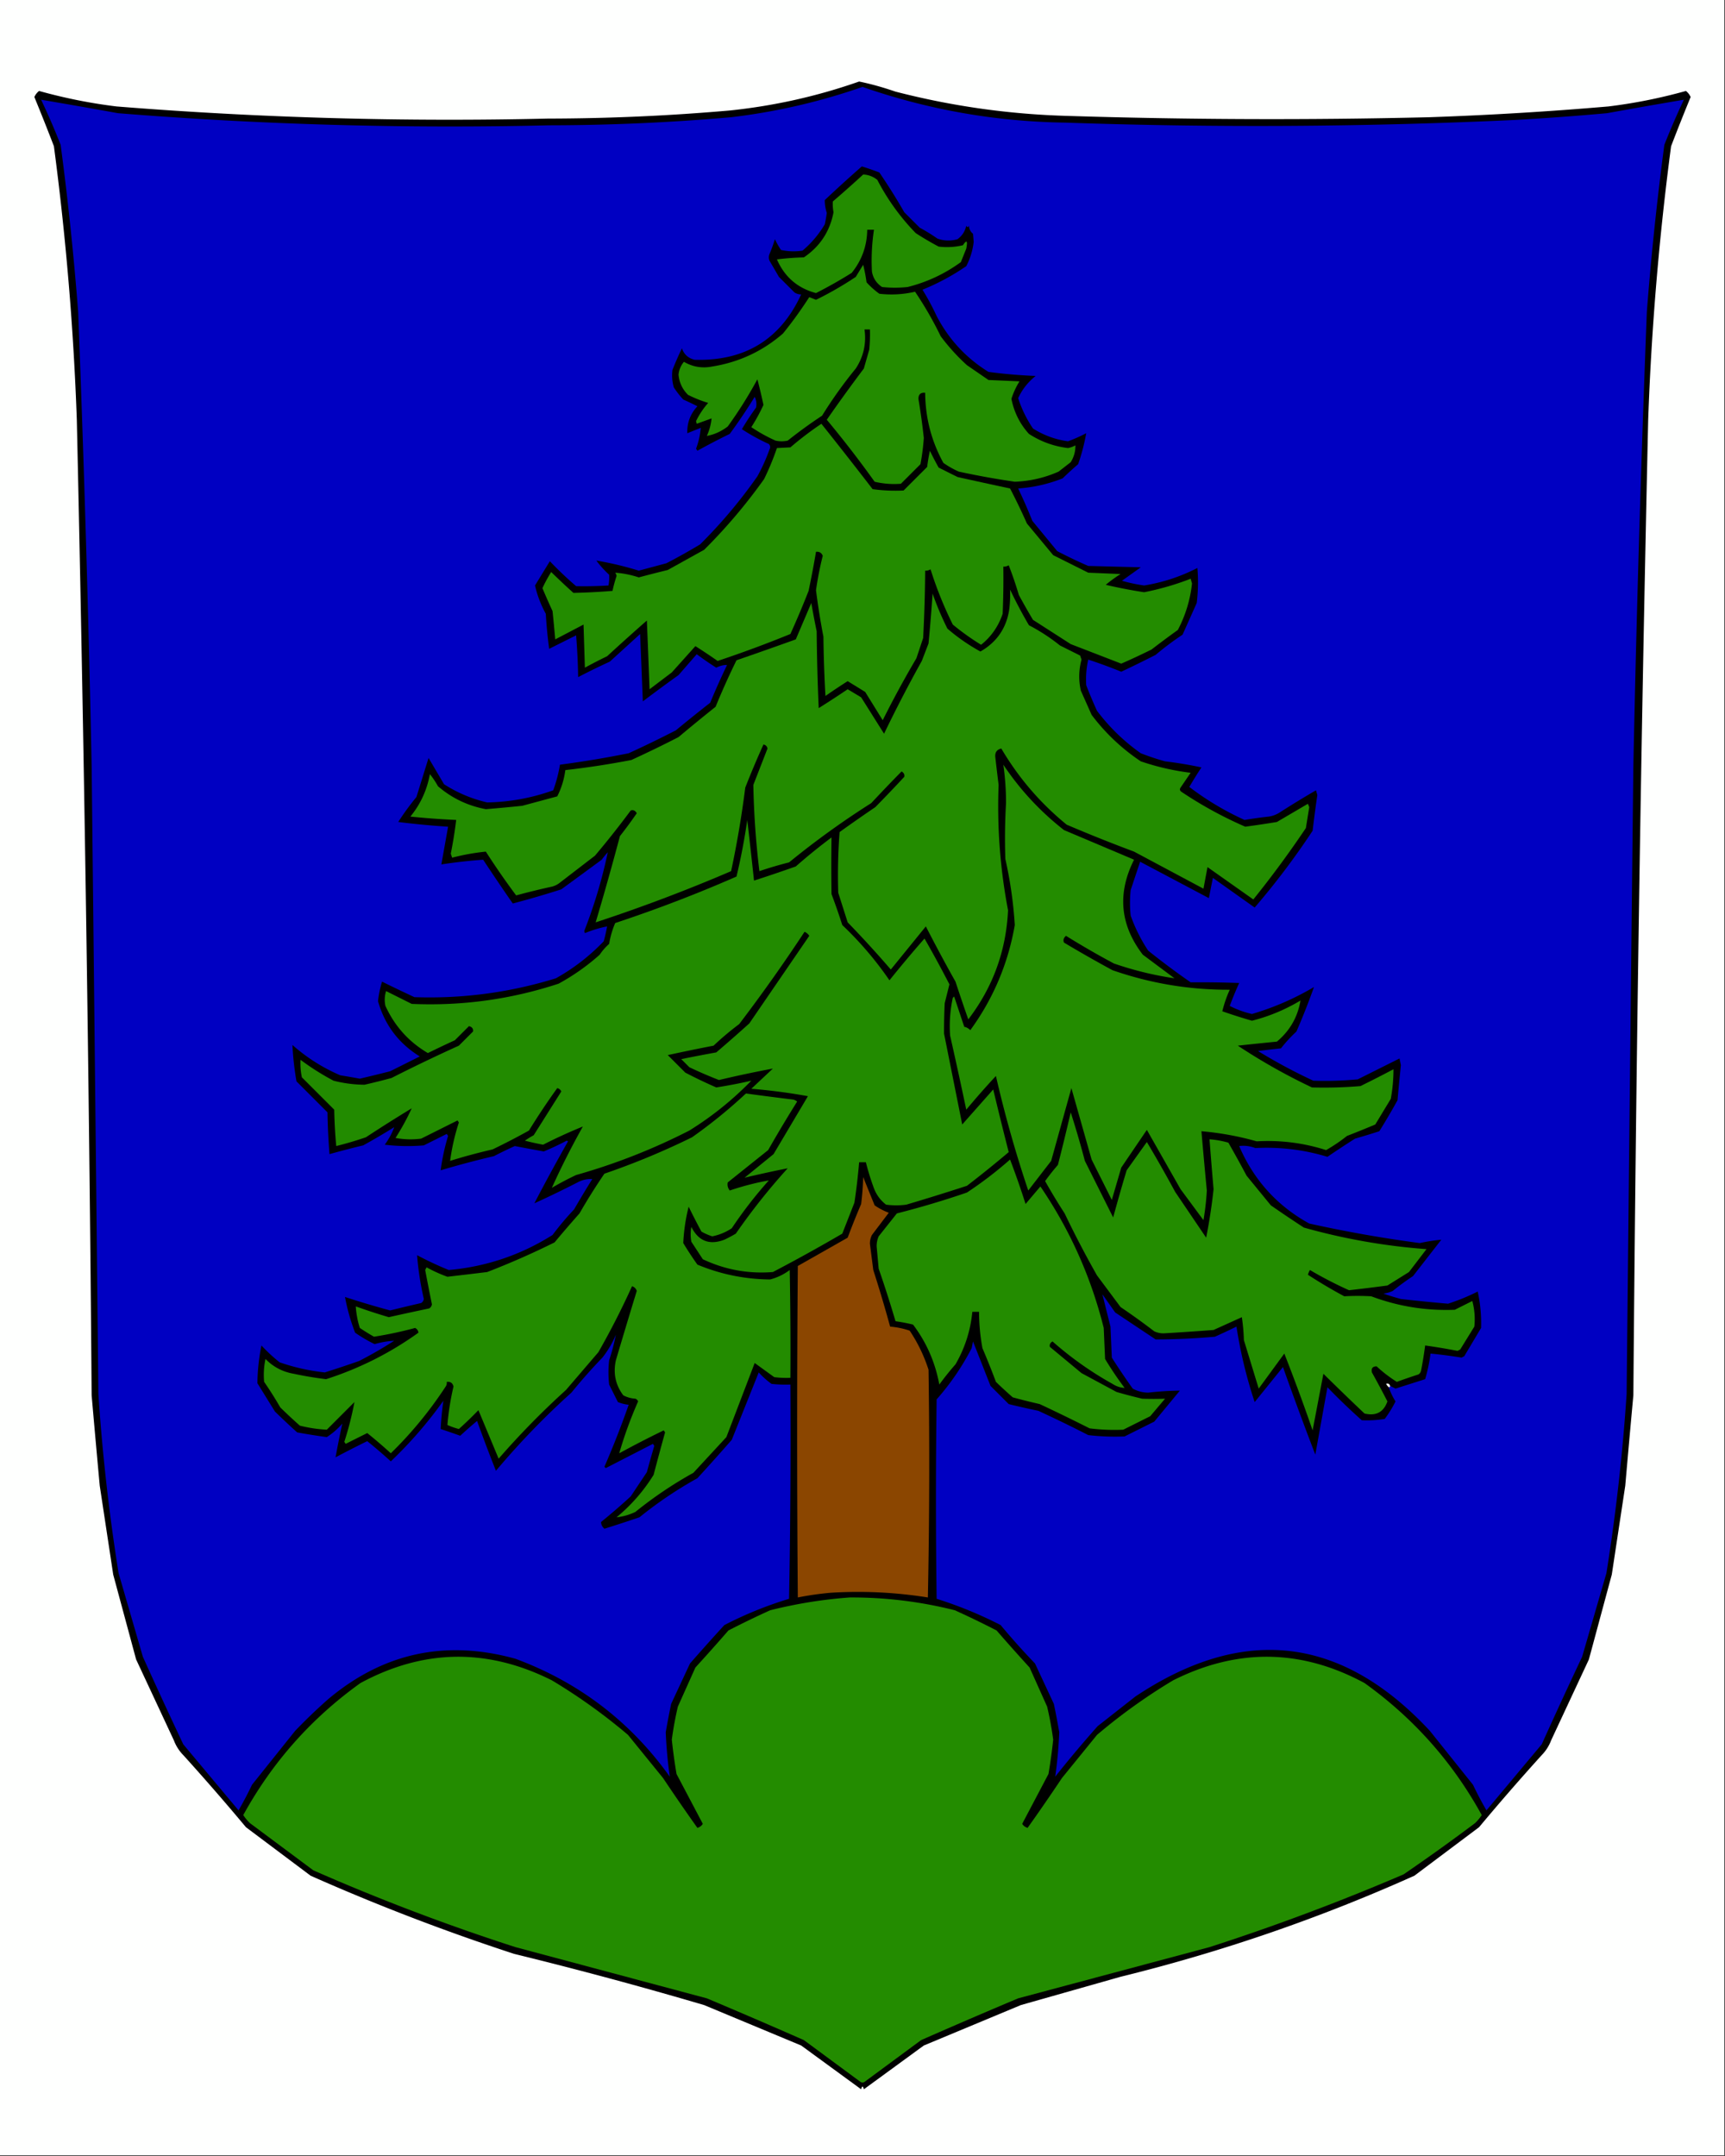 <svg xmlns="http://www.w3.org/2000/svg" width="1280" height="1600" style="shape-rendering:geometricPrecision;text-rendering:geometricPrecision;image-rendering:optimizeQuality;fill-rule:evenodd;clip-rule:evenodd"><rect width="100%" height="100%" fill="#333333" stroke="none"/><path style="opacity:1" fill="#fefffe" d="M-.5-.5h1280v1600H-.5V-.5z"/><path style="opacity:1" d="M637.5 60.5c8.446 1.72 17.446 4.22 27 7.5 41.644 10.759 83.977 16.759 127 18a4840.717 4840.717 0 0 0 269 1c44.4-1.534 88.74-4.2 133-8a387.597 387.597 0 0 0 57.5-11.5 11.63 11.63 0 0 1 3.5 4.5c-4.97 12.11-9.81 24.277-14.5 36.5a2125.1 2125.1 0 0 0-17 203 49784.91 49784.91 0 0 0-11 724c-2.06 22.33-4.06 44.66-6 67-3.33 22-6.67 44-10 66-5.67 21-11.33 42-17 63-9.33 20-18.67 40-28 60a31.685 31.685 0 0 1-7 11 1771.432 1771.432 0 0 0-46.5 53.5l-48 36c-70.375 31.57-143.042 56.57-218 75l-74 21-72 30c-14.833 10.83-29.667 21.67-44.5 32.5-.667-2.67-1.333-2.67-2 0-14.833-10.83-29.667-21.67-44.5-32.5l-72-30a3139.937 3139.937 0 0 0-141-38 1589.411 1589.411 0 0 1-151-58l-48-36a1762.99 1762.99 0 0 0-46.5-53.5c-3.082-3.16-5.416-6.83-7-11l-28-60-17-63-10-66c-2.055-22.33-4.055-44.66-6-67a49877.25 49877.25 0 0 0-11-724 2123.218 2123.218 0 0 0-17-203A1720.839 1720.839 0 0 0 25.5 72a11.607 11.607 0 0 1 3.5-4.5A387.597 387.597 0 0 0 86.5 79a3106.14 3106.14 0 0 0 320 9 1571.962 1571.962 0 0 0 135-6c32.964-3.423 64.964-10.59 96-21.5z"/><path style="opacity:.761" fill="#0000fe" d="M1030.5 1029.5c.67 0 1-.33 1-1 1.31.65 2.64 1.32 4 2 7.33-2.33 14.67-4.67 22-7 1.85-6.23 3.18-12.56 4-19 7.69.75 15.36 1.75 23 3 .67-.33 1.33-.67 2-1 4.17-7 8.33-14 12.5-21 .3-9.091-.53-18.091-2.5-27a155.859 155.859 0 0 1-22 9 1241.001 1241.001 0 0 1-35-3.5 191.121 191.121 0 0 1-13-4c2.45-.29 4.79-.956 7-2a190.05 190.05 0 0 1 15-11l21-27c-5.3.494-10.63 1.327-16 2.5a959.268 959.268 0 0 1-82-14.5c-23.844-13.121-41.177-32.287-52-57.5 4.004-.514 8.004-.014 12 1.5 18.236-.966 36.069 1.2 53.5 6.5a648.224 648.224 0 0 1 20.5-13.5 555.112 555.112 0 0 0 18-5.5c4.7-7.537 9.2-15.203 13.5-23 .77-8.673 1.6-17.34 2.5-26-.33-1.667-.67-3.333-1-5-10.33 5.167-20.67 10.333-31 15.5a257.75 257.75 0 0 1-33 1 401.914 401.914 0 0 1-41-22 664.489 664.489 0 0 1 17-2 107.06 107.06 0 0 1 11.5-12.5 513.002 513.002 0 0 0 13-33 201.28 201.28 0 0 1-46 20c-5.872-1.342-11.372-3.342-16.5-6a266.525 266.525 0 0 1 7-17 814.66 814.66 0 0 0-36-.5 568.154 568.154 0 0 1-31.5-23.5 118.547 118.547 0 0 1-13-26 90.455 90.455 0 0 1 0-19l7-21 51 27 3-15 31 22a563.275 563.275 0 0 0 43-57 959.61 959.61 0 0 1 3.5-26.5l-1-3.5a701.89 701.89 0 0 0-27 16.5 20.51 20.51 0 0 1-8 3 332.32 332.32 0 0 0-18 2.5c-14.651-6.653-28.317-14.82-41-24.5a328.595 328.595 0 0 1 9-14.5 299.676 299.676 0 0 0-27-4.5 184.511 184.511 0 0 1-18-6c-12.46-8.793-23.293-19.293-32.5-31.5a335.233 335.233 0 0 1-8-19 67.736 67.736 0 0 1 1.5-19 360.775 360.775 0 0 1 24.5 9 902.382 902.382 0 0 0 25.5-12.5 218.192 218.192 0 0 1 20-15c3.496-7.816 6.996-15.649 10.5-23.5a124.6 124.6 0 0 0 .5-26c-12.448 6.406-25.615 10.74-39.5 13a122.994 122.994 0 0 1-16.5-3.5l14-10-39-1a363.338 363.338 0 0 1-23-11L766 386.5a382.843 382.843 0 0 0-10.5-24 109.604 109.604 0 0 0 33-7.5 269.283 269.283 0 0 1 11.5-10.5 146.304 146.304 0 0 0 6-23 113.887 113.887 0 0 1-13.5 6c-9.352-1.284-18.018-4.451-26-9.5-4.709-6.941-8.375-14.441-11-22.5 2.966-6.479 7.3-11.979 13-16.5a373.123 373.123 0 0 1-35-3c-16.593-10.263-29.427-24.096-38.5-41.5a181.976 181.976 0 0 0-10.5-19.5 169.281 169.281 0 0 0 32.5-17.5c2.954-5.694 4.788-11.694 5.5-18l-.5-6c-1.887-1.526-2.887-3.526-3-6-.667 1.333-1.333 1.333-2 0-.938 4.228-3.104 7.561-6.5 10-5.086 1.49-10.086 1.324-15-.5a129.073 129.073 0 0 0-13-8L671 157.5a446.989 446.989 0 0 0-18.5-29.5 194.27 194.27 0 0 0-13-4.5 971.09 971.09 0 0 0-27.5 25c-.001 3.197.499 6.363 1.5 9.5a94.871 94.871 0 0 1-1.5 8.5c-4.373 7.38-9.873 13.88-16.5 19.5a43.233 43.233 0 0 1-16-.5 59.319 59.319 0 0 1-4.5-8 108.15 108.15 0 0 1-4 11c-.667 1.667-.667 3.333 0 5l7 12 11.5 11.5c1.525 1.009 3.192 1.509 5 1.5-15.385 33.385-41.718 49.552-79 48.5-4.745-1.115-7.912-3.948-9.5-8.5a240.699 240.699 0 0 0-7 16 31.41 31.41 0 0 0 1 13 68.464 68.464 0 0 0 7 9 217.773 217.773 0 0 1 10.5 5c-5.243 5.639-7.743 12.306-7.5 20l10-4c-.438 5.258-1.605 10.425-3.5 15.5l1 1.5a517.229 517.229 0 0 1 24-12.5 404.497 404.497 0 0 0 18.5-27.5c1.25 2.577 1.584 5.243 1 8a202.24 202.24 0 0 0-10.5 16 144.306 144.306 0 0 0 20 11c1.114 1.223 1.281 2.556.5 4a134.976 134.976 0 0 1-9 20 371.613 371.613 0 0 1-42.5 50.5 456.087 456.087 0 0 1-25 14l-20.5 5.5a239.83 239.83 0 0 0-31.5-7.5 74.464 74.464 0 0 0 9.5 10.5 31.6 31.6 0 0 1-.5 8c-8.003.501-16.003.668-24 .5a268.414 268.414 0 0 1-19.5-18.5l-11 18c1.646 7.255 4.313 14.255 8 21a342.277 342.277 0 0 0 2.5 26l20-10a483.123 483.123 0 0 1 1.5 31 528.988 528.988 0 0 1 23.5-11.5l22.5-20.5 2 50a1194.774 1194.774 0 0 1 26.5-19.5l13.5-15.5a216.814 216.814 0 0 0 14.5 10c2.812-1.409 5.478-2.076 8-2a524.643 524.643 0 0 0-12.5 28 1185.22 1185.22 0 0 0-25.5 20.5 845.063 845.063 0 0 1-35 17 756.183 756.183 0 0 1-51 8.5 101.581 101.581 0 0 1-5 19c-15.831 5.688-32.164 8.688-49 9-11.431-2.645-22.098-7.145-32-13.5L318 562.5l-9 29a193.033 193.033 0 0 0-13.5 18.5 600.42 600.42 0 0 0 37 3.5l-5 28a391.75 391.75 0 0 1 31-3.5 1702.812 1702.812 0 0 0 22 32.5 721.364 721.364 0 0 0 36-10.5l30-22a55.747 55.747 0 0 1 4.5-5.5 368.015 368.015 0 0 1-17.5 58.5l.5 1.5a87.535 87.535 0 0 1 16.5-5 130.775 130.775 0 0 1-2.5 11c-10.478 10.981-22.311 20.147-35.5 27.5-34.196 10.578-69.196 15.244-105 14a1117.79 1117.79 0 0 1-24-11.5 74.068 74.068 0 0 0-3 14.5c5.016 17.683 15.349 31.35 31 41l-22 11a1110.397 1110.397 0 0 1-22.5 5.5 658.128 658.128 0 0 0-14.5-2.5c-13.068-5.614-24.901-13.114-35.5-22.5a216.696 216.696 0 0 0 3 27l23 23a483.123 483.123 0 0 0 1.5 31 687.666 687.666 0 0 1 25-6.5 499.365 499.365 0 0 0 23-13.5c-1.513 4.337-3.847 8.67-7 13a140.772 140.772 0 0 0 29 .5l17-8.5 1 1.5a155.08 155.08 0 0 0-5.5 25.5 687.239 687.239 0 0 1 39.5-10.5 331.732 331.732 0 0 1 15.5-7.5c7.153 1.387 14.32 2.72 21.5 4a196.938 196.938 0 0 0 17-8l1 .5a1525.061 1525.061 0 0 0-25 46 740.787 740.787 0 0 0 33-16c3.22-1.525 6.553-2.192 10-2a761.264 761.264 0 0 0-13.5 22.5 216.061 216.061 0 0 0-16 19c-23.611 14.87-49.278 23.537-77 26a250.268 250.268 0 0 1-23.5-11c.83 10.821 2.496 21.654 5 32.5-.255 1.326-.922 2.326-2 3a1431.113 1431.113 0 0 0-23 5.5 647.714 647.714 0 0 1-33.5-10 149.138 149.138 0 0 0 7.5 26.5 105.1 105.1 0 0 0 14.5 8.5 62.877 62.877 0 0 1 14.5-2.5 315.885 315.885 0 0 1-26 15c-8.46 2.98-16.96 5.81-25.5 8.5a150.1 150.1 0 0 1-33.5-7.5c-4.801-3.8-9.301-7.97-13.5-12.5a150.115 150.115 0 0 0-3 28l13 21a573.854 573.854 0 0 0 16.5 15.5c7.305 1.33 14.638 2.5 22 3.5 4.25-2.74 8.083-6.08 11.5-10a671.664 671.664 0 0 0-5 25 767.267 767.267 0 0 1 23.5-12 368.629 368.629 0 0 1 17.5 15c14.494-13.82 27.494-28.82 39-45a227.114 227.114 0 0 0-2 21 515.12 515.12 0 0 1 14.5 5c4.073-3.78 8.24-7.45 12.5-11a1240.22 1240.22 0 0 0 14 37 575.168 575.168 0 0 1 56-58 424.134 424.134 0 0 1 23-26c4.09-5.17 7.423-10.84 10-17a148.498 148.498 0 0 1-5 19c-.667 6-.667 12 0 18 2.167 4.33 4.333 8.67 6.5 13a28.869 28.869 0 0 0 8 2 673.772 673.772 0 0 1-18 46c.333.33.667.67 1 1l35-18 1 1.5a855.035 855.035 0 0 0-5.5 19.5l-12 18a469.943 469.943 0 0 1-22 19c.027 1.92.861 3.58 2.5 5 8.703-2.73 17.37-5.57 26-8.5a298.12 298.12 0 0 1 43-29c8.617-9.41 17.117-18.91 25.5-28.5l20-50a59.965 59.965 0 0 0 9.5 8.5 97.7 97.7 0 0 0 14 .5c.333 53 0 106-1 159a282.858 282.858 0 0 0-48 19.5 1655.912 1655.912 0 0 0-25.5 28.5l-14 30a696.622 696.622 0 0 0-4 21 334.029 334.029 0 0 0 3 33c-29.166-40.82-67.332-69.99-114.5-87.5-51.784-14.38-98.117-4.38-139 30a405.84 405.84 0 0 0-24.5 23.5c-10.667 13.33-21.333 26.67-32 40a258.076 258.076 0 0 1-10 19c-13.667-16.33-27.333-32.67-41-49a4033.656 4033.656 0 0 1-30-65l-18-62a1455.4 1455.4 0 0 1-15-133 615048.743 615048.743 0 0 0-5-466 18568.18 18568.18 0 0 0-10-337 2259.208 2259.208 0 0 0-13-124A521.918 521.918 0 0 0 30.5 74a5148.93 5148.93 0 0 1 57 10 3088.73 3088.73 0 0 0 320 9 1571.962 1571.962 0 0 0 135-6A460.071 460.071 0 0 0 640 64.5c48.684 16.942 98.85 25.776 150.5 26.5a4086.703 4086.703 0 0 0 334-2c22.7-1.288 45.36-2.954 68-5a5148.11 5148.11 0 0 1 57-10 521.975 521.975 0 0 0-14.5 33.5 2260.09 2260.09 0 0 0-13 124 18565.451 18565.451 0 0 0-10 337c-1.73 155.333-3.39 310.666-5 466-2.96 44.56-7.96 88.9-15 133l-18 62a4104.04 4104.04 0 0 0-30 65c-13.67 16.33-27.33 32.67-41 49-3.59-6.18-6.92-12.51-10-19-10.67-13.33-21.33-26.67-32-40-65.51-70.44-138.343-78.94-218.5-25.5-9.333 7.33-18.667 14.67-28 22a881.744 881.744 0 0 0-31.5 37.5 334.029 334.029 0 0 0 3-33 696.622 696.622 0 0 0-4-21l-14-30a543.008 543.008 0 0 1-25.5-28.5 299.144 299.144 0 0 0-47.5-19.5c-.667-49.33-.667-98.67 0-148a185.873 185.873 0 0 0 26-38l1-5 13 33 13.5 13.5c7.3 1.79 14.633 3.46 22 5a952.145 952.145 0 0 1 37 18 170.416 170.416 0 0 0 27 1c7.333-3.67 14.667-7.33 22-11 6.333-7.67 12.667-15.33 19-23-7.83.09-15.663.59-23.5 1.5-4.14-.06-7.973-1.06-11.5-3a539.762 539.762 0 0 1-15.5-23l-1-23a6675.266 6675.266 0 0 1-6-24l9.5 13.5 30 20a509.895 509.895 0 0 0 44-2 491.611 491.611 0 0 0 16-7.5 342.45 342.45 0 0 0 13.5 56c7-8.67 14-17.33 21-26a2677.222 2677.222 0 0 0 24 65l9-50a464.34 464.34 0 0 0 25.5 24.5c5.68.26 11.35-.07 17-1 3.08-4.08 5.75-8.41 8-13a50.558 50.558 0 0 1-5-10.5z"/><path style="opacity:.761" fill="#2eb800" d="M640.5 129.5c3.965.196 7.465 1.53 10.5 4a166.486 166.486 0 0 0 28.5 39.5 215.783 215.783 0 0 0 17 10 50.834 50.834 0 0 0 18-1c2.835-4.265 3.668-3.432 2.5 2.5l-4 10c-11.934 8.716-25.101 14.883-39.5 18.5a90.455 90.455 0 0 1-19 0c-4.193-2.835-6.693-6.669-7.5-11.5a154.957 154.957 0 0 1 1.5-31h-5c-.151 11.972-3.984 22.639-11.5 32a343.103 343.103 0 0 1-26.5 15c-13.625-3.618-23.292-11.951-29-25a202.115 202.115 0 0 1 20-1.5c11.972-8.108 19.305-19.275 22-33.5a31.291 31.291 0 0 1-.5-8 811.838 811.838 0 0 0 22.5-20z"/><path style="opacity:.761" fill="#2eb800" d="M640.5 196.5a117.21 117.21 0 0 1 2.5 13 60.31 60.31 0 0 0 9.5 8.5c8.956 1.025 17.79.525 26.5-1.5a267.383 267.383 0 0 1 19 33 149.492 149.492 0 0 0 19.5 21.5l16 11 23 1a57.42 57.42 0 0 0-6 13c1.971 9.941 6.304 18.608 13 26 8.856 5.762 18.522 9.262 29 10.5a18.099 18.099 0 0 0 5.5-2c.053 4.508-1.114 8.675-3.5 12.5l-9 7c-10.338 4.585-21.171 7.085-32.5 7.5a600.676 600.676 0 0 1-41.5-7.5 64.77 64.77 0 0 1-11.5-6.5c-8.86-16.14-13.36-33.473-13.5-52-3.33-.337-4.996 1.163-5 4.5a505.562 505.562 0 0 1 4 29 170.81 170.81 0 0 1-2.5 19.5L668.5 359a62.429 62.429 0 0 1-19.5-1.5 786.279 786.279 0 0 0-35.5-46 1213.382 1213.382 0 0 1 27.5-38l4-14c.499-4.989.666-9.989.5-15h-4c1.434 10.519-.733 20.185-6.5 29a323.249 323.249 0 0 0-25 35 346.478 346.478 0 0 0-25.5 18.5c-3 .667-6 .667-9 0a117.467 117.467 0 0 1-18-10 132.63 132.63 0 0 0 9-16.5 392.746 392.746 0 0 0-4.5-19 315.276 315.276 0 0 1-22 35c-4.845 3.685-10.012 6.018-15.5 7 1.91-4.216 3.077-8.55 3.5-13l-11 4-.5-2a59.218 59.218 0 0 1 9-13.5 91.398 91.398 0 0 1-15-6c-4.164-4.159-6.497-9.159-7-15 .368-3.57 1.702-6.737 4-9.5 6.509 3.803 13.509 4.969 21 3.5 19.907-3.206 37.407-11.373 52.5-24.5a306.356 306.356 0 0 0 19.5-27l5 2a257.51 257.51 0 0 0 29.5-17c1.844-3.028 3.678-6.028 5.5-9z"/><path style="opacity:.761" fill="#2eb800" d="M609.5 314.5a3557.11 3557.11 0 0 1 38 48.5 122.684 122.684 0 0 0 23 1l17.5-17.5a130.883 130.883 0 0 1 2-12 221.591 221.591 0 0 0 6.5 12.5l14 7a4071.956 4071.956 0 0 0 39 8.5 466.751 466.751 0 0 1 12.5 26l19.5 23.5 26 13 24 1a102.264 102.264 0 0 0-11 8c9.4 2.206 18.9 4.04 28.5 5.5a204.497 204.497 0 0 0 34.5-10l1 3.5c-1.309 12.13-4.809 23.63-10.5 34.5a651.793 651.793 0 0 0-19.5 14.5 487.419 487.419 0 0 1-22.5 10.5L794.5 478l-28-18a500.569 500.569 0 0 1-10.5-18.5 274.713 274.713 0 0 0-7.5-22 6.846 6.846 0 0 1-4 1c.167 11.671 0 23.338-.5 35-3.141 9.314-8.475 16.981-16 23a183.96 183.96 0 0 1-21-15 280.753 280.753 0 0 1-16.5-41 6.846 6.846 0 0 1-4 1 1085.83 1085.83 0 0 1-1.5 50l-5 15a762.443 762.443 0 0 0-25 46l-13-21-13-8a434.457 434.457 0 0 0-16.5 11 969.642 969.642 0 0 1-1.5-44 530.015 530.015 0 0 1-5.5-34.5 246.281 246.281 0 0 1 5-25.5c-.862-2.267-2.529-3.267-5-3a739.918 739.918 0 0 1-5.5 29 683.302 683.302 0 0 1-13.5 32 872.638 872.638 0 0 1-54 20 434.457 434.457 0 0 0-16.5-11L498.5 499 482 511.5c-.641-17.001-1.308-34.001-2-51a1745.068 1745.068 0 0 0-29.5 26.5 385.235 385.235 0 0 0-16.5 8.5l-1-32-21 11a1230.013 1230.013 0 0 0-2-21 552.3 552.3 0 0 1-7.5-17 104.52 104.52 0 0 1 6.5-12 572.453 572.453 0 0 0 16.5 15.5c9.66-.213 19.327-.713 29-1.5.79-3.706 1.79-7.372 3-11a4.933 4.933 0 0 0-1-2.5c5.916.434 11.75 1.601 17.5 3.5a1014.72 1014.72 0 0 1 21.5-5.5l27-15a404.012 404.012 0 0 0 44.5-52.5 193.735 193.735 0 0 0 9.5-23c3.217-.158 6.55-.325 10-.5a240.85 240.85 0 0 1 23-17.5z"/><path style="opacity:.761" fill="#2eb800" d="M749.5 437.5a338.495 338.495 0 0 0 14 26.5 139.097 139.097 0 0 1 23 15l15 7.5 1 3c-2.038 7.675-2.205 15.342-.5 23l8 18c10.248 13.583 22.415 25.083 36.5 34.5a183.367 183.367 0 0 0 37 8.5l-7.5 11c-.749 1.135-.583 2.135.5 3a297.928 297.928 0 0 0 47.5 26 759.013 759.013 0 0 0 23.5-3.5l23-13.5 1 2.5-2.5 15.5a755.887 755.887 0 0 1-39 53l-34-24-3 16-51.5-27.5a1143.506 1143.506 0 0 1-50-20c-19.559-15.971-35.725-34.804-48.5-56.5-3.184.716-4.684 2.716-4.5 6 .797 7.004 1.63 14.004 2.5 21a410.007 410.007 0 0 0 7 93c-1.428 30.165-11.261 57.165-29.5 81a1379.896 1379.896 0 0 1-9.5-28 1205.166 1205.166 0 0 1-22-41l-26 32a790.87 790.87 0 0 0-32-35l-7-22a422.61 422.61 0 0 1 1-45 1153.37 1153.37 0 0 1 26.5-18.5 1077.404 1077.404 0 0 0 21.5-22.5c.345-1.701-.322-3.034-2-4a1180.446 1180.446 0 0 0-22.5 23.5 624.81 624.81 0 0 0-61 44 277.747 277.747 0 0 0-22 6.5 619.737 619.737 0 0 1-4.5-64l10.5-27c-.333-1.667-1.333-2.667-3-3a683.302 683.302 0 0 0-13.5 32 735.463 735.463 0 0 1-10.5 62 1217.334 1217.334 0 0 1-100.5 38 2221.935 2221.935 0 0 0 18-64 310.947 310.947 0 0 0 12.5-17c-1.173-2.017-2.673-2.684-4.5-2a671.6 671.6 0 0 1-26.5 33.5l-26 20a15.39 15.39 0 0 1-6 3 511.697 511.697 0 0 0-26.5 6.5 563.95 563.95 0 0 1-22.5-32.5 164.006 164.006 0 0 0-25 4.5l-1-3a325.2 325.2 0 0 0 4-25 582.258 582.258 0 0 1-34-2.5c7.511-9.17 12.344-19.67 14.5-31.5a64.735 64.735 0 0 1 6 9c10.266 8.818 22.1 14.484 35.5 17 9.008-.739 18.008-1.572 27-2.5l26-7c3.076-6.068 5.076-12.568 6-19.5a622.474 622.474 0 0 0 49-7.5 845.063 845.063 0 0 0 35-17 1392.32 1392.32 0 0 1 27.5-22.5 550.546 550.546 0 0 1 15.5-34.5 3442.479 3442.479 0 0 0 44-15.5c3.846-9.022 7.679-18.022 11.5-27a696.622 696.622 0 0 0 4 21c.167 19.009.667 38.009 1.5 57a726.67 726.67 0 0 0 21.5-14l10 6 17 27a1031.89 1031.89 0 0 1 28-54l5-13c1.16-12.29 2.16-24.623 3-37a222.383 222.383 0 0 0 11 26 140.604 140.604 0 0 0 24.5 17c12.388-7.097 19.555-17.764 21.5-32 .499-4.655.666-9.321.5-14z"/><path style="opacity:.761" fill="#2eb800" d="M744.5 567.5c12.363 18.532 27.363 34.699 45 48.5l52 22c-12.561 24.979-10.394 48.479 6.5 70.5l23.5 17.5c-15.26-2.231-30.26-5.898-45-11a621.23 621.23 0 0 1-35.5-20.5c-1.788 1.504-2.288 3.171-1.5 5a951.96 951.96 0 0 0 36 20.5c28.254 9.82 57.254 14.653 87 14.5-2.366 5.268-4.2 10.602-5.5 16a422.547 422.547 0 0 0 22 7 133.817 133.817 0 0 0 36-15c-2.061 12.283-7.894 22.45-17.5 30.5-9.673.953-19.34 1.953-29 3a443.145 443.145 0 0 0 55 31c12.009.333 24.009 0 36-1a853.946 853.946 0 0 0 24.5-12.5c0 7.363-.67 14.697-2 22-3.83 6.333-7.67 12.667-11.5 19a789.908 789.908 0 0 1-21 8.5 120.967 120.967 0 0 1-15.5 10.5c-16.738-5.344-33.904-7.51-51.5-6.5a220.74 220.74 0 0 0-41-7.5 4406.434 4406.434 0 0 0 4 44 192.668 192.668 0 0 1-2.5 22l-17-23-25-44-19 28-7 24-15-30-15-53-15 54-17 22a893.259 893.259 0 0 1-24-85 614.87 614.87 0 0 0-22 25 4027.758 4027.758 0 0 0-12-55 99.483 99.483 0 0 1 2-28l1-1 7.5 22.5c1.603.29 3.103 1.123 4.5 2.5 17.017-23.363 28.017-49.363 33-78a311.06 311.06 0 0 0-7-49 447.414 447.414 0 0 1 .5-41.5c.01-9.556-.657-19.056-2-28.5z"/><path style="opacity:.761" fill="#2db700" d="M554.5 608.5c1.714 14.85 3.38 29.85 5 45a1099.475 1099.475 0 0 0 31-10.5 429.144 429.144 0 0 1 26.5-21.5 1380.362 1380.362 0 0 0 0 42 468.09 468.09 0 0 1 8 23c13.166 12.49 24.832 26.157 35 41a905.823 905.823 0 0 1 26-31 841.359 841.359 0 0 1 18.5 34l-3.5 14a450.009 450.009 0 0 0-.5 22.5l13.5 67.5 23-26a2914.626 2914.626 0 0 0 11.5 46.5 839.656 839.656 0 0 1-31 25 1759.004 1759.004 0 0 1-45 14c-5 .667-10 .667-15 0-4.494-3.46-7.66-7.96-9.5-13.5a186.071 186.071 0 0 1-5.5-18h-5a460.332 460.332 0 0 1-3.5 30l-9 23a1282.481 1282.481 0 0 1-51.5 28.5c-18.224 1.441-35.557-1.725-52-9.5l-8.5-13a30.485 30.485 0 0 1 0-11c5.291 10.562 13.458 13.728 24.5 9.5a103.382 103.382 0 0 0 8.5-4.5 471.203 471.203 0 0 1 38.5-48.5 850.048 850.048 0 0 0-32 7l21.5-17.5 25.5-43a426.66 426.66 0 0 0-42-5.5l16-15a858.323 858.323 0 0 0-40 8.5 319.754 319.754 0 0 1-22-9.5l-6-6a1227.79 1227.79 0 0 1 26-5 1180.709 1180.709 0 0 0 24.5-21.5l44.5-65c-.847-1.345-2.013-2.345-3.5-3a1229.061 1229.061 0 0 1-48.5 68.5 216.061 216.061 0 0 0-19 16 1536.478 1536.478 0 0 0-34 7l13 13a363.338 363.338 0 0 0 23 11 364.362 364.362 0 0 0 26-5c-13.871 14.254-29.204 26.587-46 37a454.726 454.726 0 0 1-84 33 231.156 231.156 0 0 0-18 9.5c6.835-15.167 14.502-30.334 23-45.5a384.113 384.113 0 0 0-29.5 13.5 193.91 193.91 0 0 1-13.5-3 64.501 64.501 0 0 1 6.5-4 32775.774 32775.774 0 0 0 20.5-32.5c-.598-1.301-1.598-2.135-3-2.5a527.912 527.912 0 0 0-21 31.5 516.328 516.328 0 0 1-27 14 437.714 437.714 0 0 0-31.5 8.5 159.918 159.918 0 0 1 6.5-28.5l-1-1.5-27 13.5a60.713 60.713 0 0 1-19-.5c4.689-7.408 8.689-14.742 12-22a1132.004 1132.004 0 0 0-34 21.5 270.694 270.694 0 0 1-22 6.5 366.68 366.68 0 0 1-1.5-27l-24-24a49.84 49.84 0 0 1-1-13 186.159 186.159 0 0 0 24.5 15.5 95.39 95.39 0 0 0 23 3 539.39 539.39 0 0 0 20-5 1213.186 1213.186 0 0 1 50-24l10.5-10.5c.268-2.09-.732-3.424-3-4L337.5 772a773.678 773.678 0 0 0-20 9.5c-14.129-8.301-24.629-19.967-31.5-35-.825-3.711-.659-7.378.5-11l19 9.5c37.283 1.64 73.616-3.36 109-15a162.55 162.55 0 0 0 30.5-21.5 39.806 39.806 0 0 1 7-8 65.74 65.74 0 0 1 4.5-15.5 1035.57 1035.57 0 0 0 90-34.5 466.194 466.194 0 0 0 8-42z"/><path style="opacity:.761" fill="#2eb800" d="M553.5 811.5c11.642 1.58 23.309 3.08 35 4.5a6.802 6.802 0 0 1 3 1.5 975.209 975.209 0 0 0-21.5 36l-30 24c-.442 2.184.058 4.184 1.5 6a199.717 199.717 0 0 1 29-7.5 318.494 318.494 0 0 0-27.5 35.5 39.605 39.605 0 0 1-14.5 6 42.597 42.597 0 0 1-8-3.5 482.932 482.932 0 0 1-9.5-18.5 135.215 135.215 0 0 0-4 27 255.447 255.447 0 0 0 10.5 16c17.261 7.181 35.261 10.848 54 11a41.79 41.79 0 0 0 14.5-7c.5 26.665.667 53.331.5 80-4.014.17-8.014 0-12-.5l-14.5-10.5c-7 18.33-14 36.67-21 55-8.167 8.83-16.333 17.67-24.5 26.5a298.12 298.12 0 0 0-43 29c-4.51 2.17-9.177 3.51-14 4 10.915-9.02 20.082-19.52 27.5-31.5a2203.5 2203.5 0 0 1 8.5-31.5l-1-1.5a769.288 769.288 0 0 0-33 17c3.696-12.9 8.363-25.73 14-38.5-.405-.95-1.072-1.61-2-2-3.202-.2-6.202-1.03-9-2.5-5.775-7.7-7.608-16.36-5.5-26a5963.434 5963.434 0 0 1 15.5-51.5c-.576-1.714-1.743-2.881-3.5-3.5a584.422 584.422 0 0 1-25 49c-8 9.33-16 18.67-24 28a600.783 600.783 0 0 0-50 51l-15-36a283.782 283.782 0 0 1-14.5 14 54.404 54.404 0 0 1-8.5-3c.787-9.56 2.287-19.06 4.5-28.5-.589-2.63-2.256-3.8-5-3.5a4.939 4.939 0 0 1-.5 3c-11.777 18.12-25.443 34.79-41 50a368.629 368.629 0 0 0-17.5-15c-5.333 2.67-10.667 5.33-16 8l-1-1.5a239.35 239.35 0 0 0 7.5-29.5c-6.833 6.83-13.667 13.67-20.5 20.5a103.546 103.546 0 0 1-20-3 427.889 427.889 0 0 1-14.5-13.5c-3.75-6.5-7.75-12.84-12-19-.53-5.7-.197-11.37 1-17 5.731 5.92 12.731 9.59 21 11 7.933 1.7 15.933 3.04 24 4 24.713-7.94 47.546-19.44 68.5-34.5-.225-1.621-1.058-2.788-2.5-3.5a283.82 283.82 0 0 1-30.5 6.5 168.466 168.466 0 0 1-10.5-6.5 67.69 67.69 0 0 1-3-16 449.199 449.199 0 0 0 24.5 8 2397.123 2397.123 0 0 1 30-6.5c1.078-.674 1.745-1.674 2-3a2056.603 2056.603 0 0 1-5-25.5l1-2a107.52 107.52 0 0 0 15.5 7c9.835-1.134 19.668-2.3 29.5-3.5a588.622 588.622 0 0 0 50-22 889.15 889.15 0 0 1 18.5-21.5 446.989 446.989 0 0 1 18.5-29.5 552.571 552.571 0 0 0 65-27 376.233 376.233 0 0 0 40-32.5zM794.5 825.5a704.36 704.36 0 0 1 10.5 36l21 42a1364.245 1364.245 0 0 1 10-35l15-21a1004.86 1004.86 0 0 1 21 37l23 34a403.352 403.352 0 0 0 5.5-36 3113.816 3113.816 0 0 1-3-37 67.789 67.789 0 0 1 14 2.5 869.03 869.03 0 0 1 13.5 24.5l18 22a962.004 962.004 0 0 0 24.5 16.5c29.89 8.41 60.22 13.743 91 16-4.33 5.667-8.67 11.333-13 17-5.33 3.333-10.67 6.667-16 10-9.49 1.266-18.99 2.432-28.5 3.5a298.485 298.485 0 0 1-29-15 16.2 16.2 0 0 0-1.5 3.5 356.634 356.634 0 0 0 27 16c6.64-.378 13.31-.378 20 0 19.97 7.499 40.64 10.833 62 10 4.33-2.167 8.67-4.333 13-6.5a52.045 52.045 0 0 1 1.5 19l-10.5 17c-.67.33-1.33.67-2 1a450.657 450.657 0 0 0-24-4c-.8 6.19-1.8 12.35-3 18.5-.25 1.33-.92 2.33-2 3-5.37 1.73-10.7 3.57-16 5.5a98.816 98.816 0 0 1-15-11.5c-2.97-.02-4.14 1.48-3.5 4.5 3.97 7.1 7.8 14.27 11.5 21.5-2.81 8.01-8.48 11.01-17 9a2022.727 2022.727 0 0 1-30.5-29.5l-8 42a1462.269 1462.269 0 0 0-21-57c-6.333 8.67-12.667 17.33-19 26l-11-36c-.17-5.696-.67-11.362-1.5-17l-21 9.5a2299.522 2299.522 0 0 1-37 2.5 16.08 16.08 0 0 1-7-1.5 523.92 523.92 0 0 0-25-18L814 946.5a749.895 749.895 0 0 1-24-46 435.317 435.317 0 0 1-14.5-24 163.62 163.62 0 0 1 9.5-12 1661.106 1661.106 0 0 0 9.5-39zM749.5 860.5a637.76 637.76 0 0 1 11.5 33l11-13c21.902 32.142 37.568 67.142 47 105l1 23a247.389 247.389 0 0 0 14.5 21.5c-3.172-.17-6.172-1.17-9-3a252.837 252.837 0 0 1-44.5-31.5c-1.678.966-2.345 2.299-2 4l23.5 19.5c8.667 4.67 17.333 9.33 26 14 6.29 1.82 12.623 3.49 19 5 5.679.2 11.345.2 17 0-3.667 4.33-7.333 8.67-11 13-6.667 3.33-13.333 6.67-20 10-8.35.38-16.683.05-25-1a1352.128 1352.128 0 0 0-37-18 545.433 545.433 0 0 1-20-5 322.866 322.866 0 0 1-12.5-11.5 572.13 572.13 0 0 0-10-25 147.804 147.804 0 0 1-2.5-27h-5c-1.352 13.96-5.519 26.96-12.5 39-4.24 4.82-8.24 9.82-12 15-3.038-16.48-9.538-31.314-19.5-44.5a133.599 133.599 0 0 0-13-2.5 882.394 882.394 0 0 0-12.5-39l-1.5-16.5c-.036-2.63.464-5.13 1.5-7.5l13.5-17a663.824 663.824 0 0 0 52-15.5 291.034 291.034 0 0 0 32-24.5z"/><path style="opacity:.761" fill="#b75c00" d="M640.5 873.5c2.78 6.911 5.613 13.911 8.5 21a47.604 47.604 0 0 0 10.5 5.5L647 916.5a14.378 14.378 0 0 0-1.5 6.5l2.5 19.5a994.127 994.127 0 0 1 12.5 42 60.557 60.557 0 0 1 14.5 3c5.994 8.957 10.661 18.62 14 29 .833 56.34.667 112.67-.5 169a327.815 327.815 0 0 0-72-3.5c-8.277.72-16.443 1.89-24.5 3.5-.667-82-.667-164 0-246l37-21a572.633 572.633 0 0 1 10-25 202.297 202.297 0 0 0 1.5-20z"/><path style="opacity:1" fill="#fefffe" d="M1031.5 1028.5c0 .67-.33 1-1 1-.77-.67-1.43-1.51-2-2.5 1.5-.58 2.5-.08 3 1.5z"/><path style="opacity:.761" fill="#2eb800" d="M630.5 1185.5a312.142 312.142 0 0 1 78 9.5 667.004 667.004 0 0 1 31 15 1498.02 1498.02 0 0 0 24.5 27.5c4.333 9.67 8.667 19.33 13 29 1.901 8.1 3.401 16.27 4.5 24.5a402.47 402.47 0 0 1-3.5 25.5c-6.5 12.33-13 24.67-19.5 37 .936 1.47 2.27 2.47 4 3a1501.259 1501.259 0 0 0 25.5-37c8.667-10.67 17.333-21.33 26-32a422.538 422.538 0 0 1 56.5-40.5c47.795-23.98 95.129-23.31 142 2 36.45 26.12 65.45 58.78 87 98-1.43 2.18-3.1 4.18-5 6a1489.197 1489.197 0 0 1-53 38 1652.626 1652.626 0 0 1-144 54c-47.333 12.67-94.667 25.33-142 38a4841.744 4841.744 0 0 0-72 31c-14 10.33-28 20.67-42 31-1 .67-2 .67-3 0-14-10.33-28-20.67-42-31a4841.744 4841.744 0 0 0-72-31c-47.333-12.67-94.667-25.33-142-38a1565.05 1565.05 0 0 1-150-57c-15.667-11.67-31.333-23.33-47-35a34.176 34.176 0 0 1-5-6c21.546-39.22 50.546-71.88 87-98 46.871-25.31 94.205-25.98 142-2a422.538 422.538 0 0 1 56.5 40.5c8.667 10.67 17.333 21.33 26 32a1501.259 1501.259 0 0 0 25.5 37c1.73-.53 3.064-1.53 4-3-6.5-12.33-13-24.67-19.5-37a402.47 402.47 0 0 1-3.5-25.5c1.099-8.23 2.599-16.4 4.5-24.5 4.333-9.67 8.667-19.33 13-29a1498.02 1498.02 0 0 0 24.5-27.5 667.004 667.004 0 0 1 31-15c19.534-4.9 39.201-8.06 59-9.5z"/></svg>